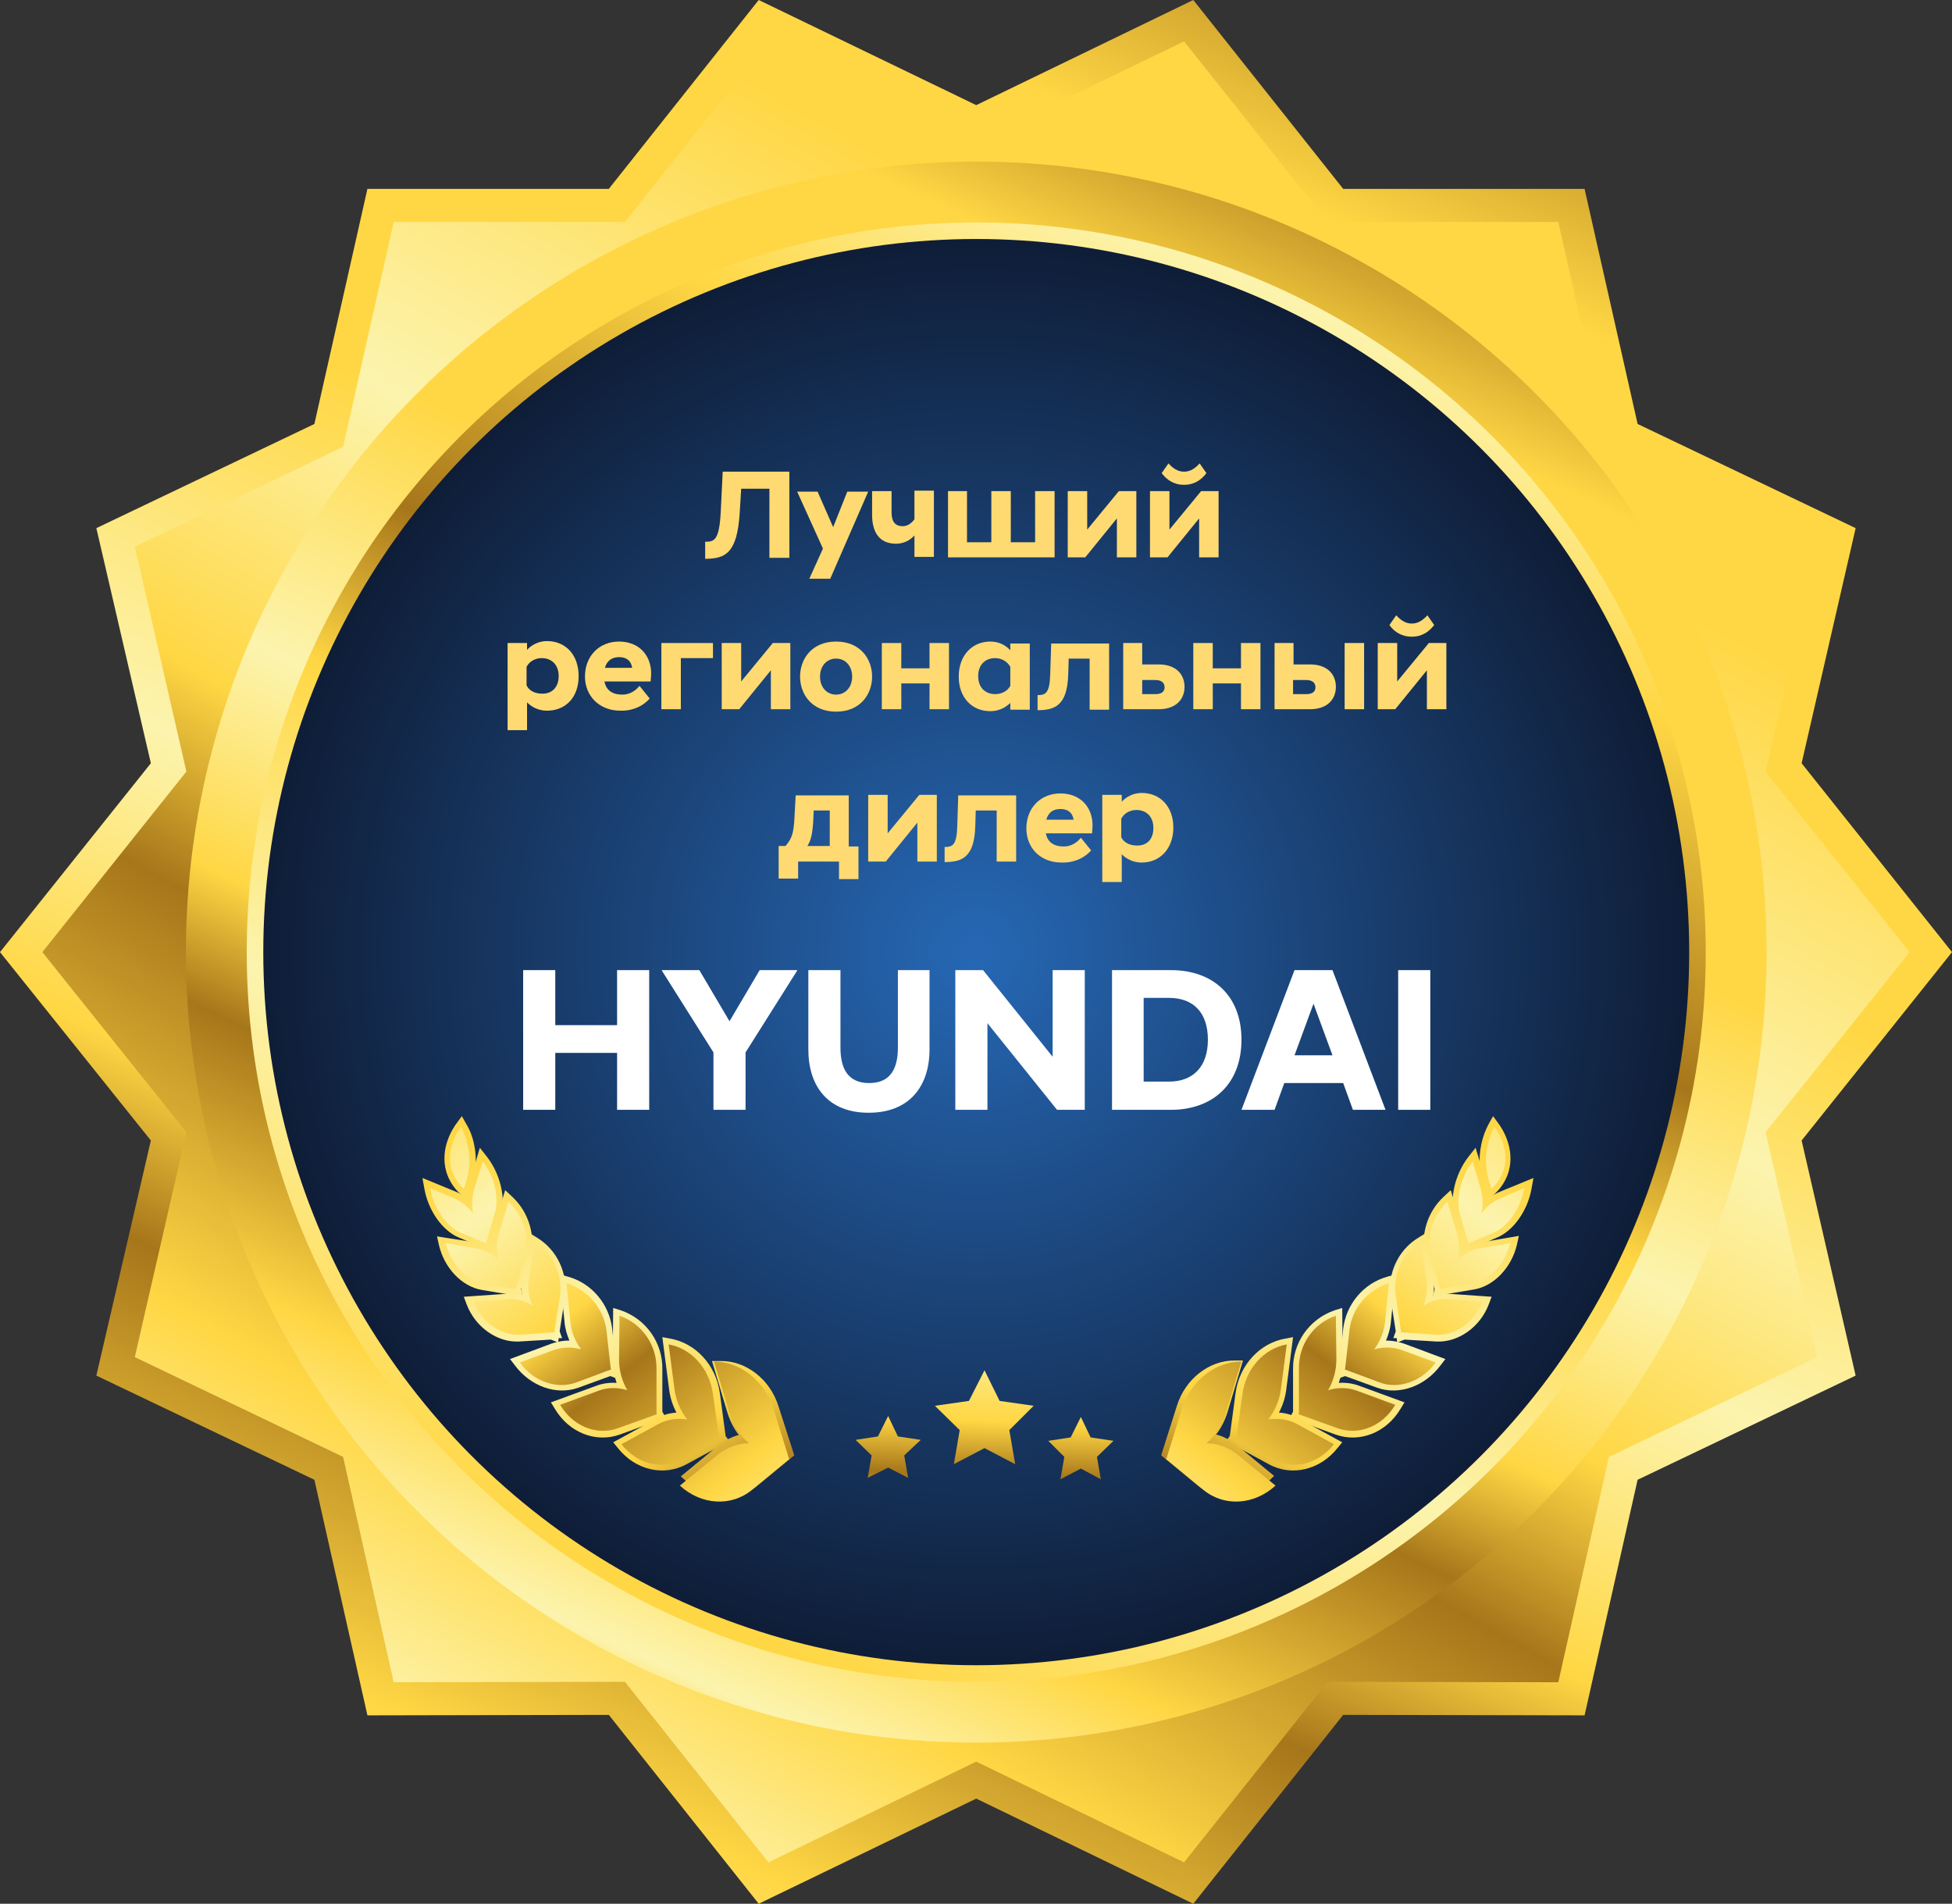 <?xml version="1.0" encoding="utf-8"?>
<!-- Generator: Adobe Illustrator 24.2.0, SVG Export Plug-In . SVG Version: 6.00 Build 0)  -->
<svg version="1.1" id="Layer_1" xmlns="http://www.w3.org/2000/svg" xmlns:xlink="http://www.w3.org/1999/xlink" x="0px" y="0px"
	 viewBox="0 0 401.1 391.1" style="enable-background:new 0 0 401.1 391.1;" xml:space="preserve">
<rect x="0" y="0" width="401.1" height="391.1" fill="#333333" stroke="none"/>
<style type="text/css">
	.st0{fill:url(#SVGID_1_);}
	.st1{fill:url(#SVGID_2_);}
	.st2{fill:url(#SVGID_3_);}
	.st3{fill:url(#SVGID_4_);}
	.st4{fill:url(#SVGID_5_);}
	.st5{fill:url(#SVGID_6_);}
	.st6{fill:url(#SVGID_7_);}
	.st7{fill:url(#SVGID_8_);}
	.st8{fill:url(#SVGID_9_);}
	.st9{fill:url(#SVGID_10_);}
	.st10{fill:url(#SVGID_11_);}
	.st11{fill:url(#SVGID_12_);}
	.st12{fill:url(#SVGID_13_);}
	.st13{fill:url(#SVGID_14_);}
	.st14{fill:url(#SVGID_15_);}
	.st15{fill:url(#SVGID_16_);}
	.st16{fill:url(#SVGID_17_);}
	.st17{fill:url(#SVGID_18_);}
	.st18{fill:url(#SVGID_19_);}
	.st19{fill:url(#SVGID_20_);}
	.st20{fill:url(#SVGID_21_);}
	.st21{fill:url(#SVGID_22_);}
	.st22{fill:url(#SVGID_23_);}
	.st23{fill:url(#SVGID_24_);}
	.st24{fill:url(#SVGID_25_);}
	.st25{fill:url(#SVGID_26_);}
	.st26{fill:url(#SVGID_27_);}
	.st27{fill:url(#SVGID_28_);}
	.st28{fill:url(#SVGID_29_);}
	.st29{fill:url(#SVGID_30_);}
	.st30{fill:url(#SVGID_31_);}
	.st31{fill:url(#SVGID_32_);}
	.st32{fill:url(#SVGID_33_);}
	.st33{fill:url(#SVGID_34_);}
	.st34{fill:url(#SVGID_35_);}
	.st35{fill:url(#SVGID_36_);}
	.st36{fill:url(#SVGID_37_);}
	.st37{fill:url(#SVGID_38_);}
	.st38{fill:url(#SVGID_39_);}
	.st39{fill:url(#SVGID_40_);}
	.st40{fill:#FFFFFF;}
	.st41{fill:#FFDA73;}
</style>
<linearGradient id="SVGID_1_" gradientUnits="userSpaceOnUse" x1="306.791" y1="441.65" x2="99.321" y2="-33.36" gradientTransform="matrix(1 0 0 -1 0 394)">
	<stop  offset="0" style="stop-color:#FFD744"/>
	<stop  offset="7.000000e-02" style="stop-color:#A6761A"/>
	<stop  offset="0.19" style="stop-color:#FFD744"/>
	<stop  offset="0.4" style="stop-color:#FFD744"/>
	<stop  offset="0.56" style="stop-color:#FCF4AE"/>
	<stop  offset="0.68" style="stop-color:#FFD744"/>
	<stop  offset="0.75" style="stop-color:#A6761A"/>
	<stop  offset="0.88" style="stop-color:#FFD744"/>
	<stop  offset="0.97" style="stop-color:#FCF4AE"/>
	<stop  offset="1" style="stop-color:#FFD744"/>
</linearGradient>
<polygon class="st0" points="125.1,352.3 75.5,352.4 64.6,304 19.8,282.6 31,234.3 0,195.6 31,156.8 19.8,108.5 64.6,87.1 
	75.5,38.8 125.1,38.8 155.9,0 200.6,21.6 245.2,0 276,38.8 325.6,38.8 336.5,87.1 381.3,108.5 370.2,156.8 401.1,195.6 370.2,234.3 
	381.3,282.6 336.5,304 325.6,352.4 276,352.3 245.2,391.1 200.6,369.5 155.9,391.1 "/>
<linearGradient id="SVGID_2_" gradientUnits="userSpaceOnUse" x1="380.599" y1="516.961" x2="95.119" y2="11.881" gradientTransform="matrix(1 0 0 -1 0 394)">
	<stop  offset="0" style="stop-color:#FFD744"/>
	<stop  offset="7.000000e-02" style="stop-color:#A6761A"/>
	<stop  offset="0.19" style="stop-color:#FFD744"/>
	<stop  offset="0.4" style="stop-color:#FFD744"/>
	<stop  offset="0.56" style="stop-color:#FCF4AE"/>
	<stop  offset="0.68" style="stop-color:#FFD744"/>
	<stop  offset="0.75" style="stop-color:#A6761A"/>
	<stop  offset="0.88" style="stop-color:#FFD744"/>
	<stop  offset="0.97" style="stop-color:#FCF4AE"/>
	<stop  offset="1" style="stop-color:#FFD744"/>
</linearGradient>
<polygon class="st1" points="128.4,345.5 80.9,345.6 70.5,299.3 27.7,278.8 38.3,232.6 8.7,195.6 38.3,158.5 27.7,112.3 70.5,91.8 
	80.9,45.6 128.4,45.6 157.9,8.5 200.6,29.2 243.3,8.5 272.8,45.6 320.2,45.6 330.6,91.8 373.4,112.3 362.8,158.5 392.4,195.6 
	362.8,232.6 373.4,278.8 330.6,299.3 320.2,345.6 272.8,345.5 243.3,382.6 200.6,361.9 157.9,382.6 "/>
<linearGradient id="SVGID_3_" gradientUnits="userSpaceOnUse" x1="287.041" y1="388.19" x2="129.46" y2="42.42" gradientTransform="matrix(1 0 0 -1 0 394)">
	<stop  offset="0" style="stop-color:#FFD744"/>
	<stop  offset="7.000000e-02" style="stop-color:#A6761A"/>
	<stop  offset="0.19" style="stop-color:#FFD744"/>
	<stop  offset="0.4" style="stop-color:#FFD744"/>
	<stop  offset="0.56" style="stop-color:#FCF4AE"/>
	<stop  offset="0.68" style="stop-color:#FFD744"/>
	<stop  offset="0.75" style="stop-color:#A6761A"/>
	<stop  offset="0.88" style="stop-color:#FFD744"/>
	<stop  offset="0.97" style="stop-color:#FCF4AE"/>
	<stop  offset="1" style="stop-color:#FFD744"/>
</linearGradient>
<circle class="st2" cx="200.6" cy="195.6" r="162.4"/>
<linearGradient id="SVGID_4_" gradientUnits="userSpaceOnUse" x1="53.532" y1="-125.271" x2="268.652" y2="348.329" gradientTransform="matrix(1 0 0 -1 -7.564108e-03 394)">
	<stop  offset="0" style="stop-color:#FFD744"/>
	<stop  offset="7.000000e-02" style="stop-color:#A6761A"/>
	<stop  offset="0.19" style="stop-color:#FFD744"/>
	<stop  offset="0.4" style="stop-color:#FFD744"/>
	<stop  offset="0.56" style="stop-color:#FCF4AE"/>
	<stop  offset="0.68" style="stop-color:#FFD744"/>
	<stop  offset="0.75" style="stop-color:#A6761A"/>
	<stop  offset="0.88" style="stop-color:#FFD744"/>
	<stop  offset="0.97" style="stop-color:#FCF4AE"/>
	<stop  offset="1" style="stop-color:#FFD744"/>
</linearGradient>
<circle class="st3" cx="200.6" cy="195.6" r="149.9"/>
<radialGradient id="SVGID_5_" cx="200.56" cy="198.43" r="146.53" gradientTransform="matrix(1 0 0 -1 0 394)" gradientUnits="userSpaceOnUse">
	<stop  offset="0" style="stop-color:#2668B5"/>
	<stop  offset="1" style="stop-color:#0F1D37"/>
</radialGradient>
<circle class="st4" cx="200.6" cy="195.6" r="146.5"/>
<linearGradient id="SVGID_6_" gradientUnits="userSpaceOnUse" x1="23.669" y1="435.868" x2="-50.611" y2="187.858" gradientTransform="matrix(0.98 0.197 0.197 -0.98 248.317 571.606)">
	<stop  offset="0" style="stop-color:#FFD744"/>
	<stop  offset="7.000000e-02" style="stop-color:#A6761A"/>
	<stop  offset="0.19" style="stop-color:#FFD744"/>
	<stop  offset="0.4" style="stop-color:#FFD744"/>
	<stop  offset="0.56" style="stop-color:#FCF4AE"/>
	<stop  offset="0.68" style="stop-color:#FFD744"/>
	<stop  offset="0.75" style="stop-color:#A6761A"/>
	<stop  offset="0.88" style="stop-color:#FFD744"/>
	<stop  offset="0.97" style="stop-color:#FCF4AE"/>
	<stop  offset="1" style="stop-color:#FFD744"/>
</linearGradient>
<path class="st5" d="M301.5,258.1l-0.4-1.1l-0.9,0.4l0.3-2.1l-1.6-5.5c-1.1-3.6,0.1-8.6,2.8-12.1l1.5-1.9l2.5,8.1
	c0.2,0.7,0.3,1.4,0.4,2.1c0.5-0.4,1.1-0.7,1.7-1l7.3-3l-0.4,2.2c-0.8,4.5-3.7,8.6-7,10l-4.9,2.1L301.5,258.1z M302.3,241.6
	c-1.2,2.3-1.6,5-1,7.6l1.3,4.6l4-1.7c2-0.8,3.8-3.1,4.8-5.8l-2.9,1.2c-1.2,0.6-2.3,1.5-3.1,2.6l-2.2-1c0.3-1.4,0.3-2.9-0.1-4.3
	L302.3,241.6z"/>
<linearGradient id="SVGID_7_" gradientUnits="userSpaceOnUse" x1="25.847" y1="441.088" x2="-51.853" y2="181.638" gradientTransform="matrix(0.98 0.197 0.197 -0.98 248.317 571.606)">
	<stop  offset="0" style="stop-color:#FFD744"/>
	<stop  offset="7.000000e-02" style="stop-color:#A6761A"/>
	<stop  offset="0.19" style="stop-color:#FFD744"/>
	<stop  offset="0.4" style="stop-color:#FFD744"/>
	<stop  offset="0.56" style="stop-color:#FCF4AE"/>
	<stop  offset="0.68" style="stop-color:#FFD744"/>
	<stop  offset="0.75" style="stop-color:#A6761A"/>
	<stop  offset="0.88" style="stop-color:#FFD744"/>
	<stop  offset="0.97" style="stop-color:#FCF4AE"/>
	<stop  offset="1" style="stop-color:#FFD744"/>
</linearGradient>
<path class="st6" d="M295.5,267.2l-0.3-0.9l-0.8,0.1l0.4-1.6l-1.9-6.4c-1.1-4.5,0.3-9.3,3.7-12.5l1.5-1.4l2.6,8.6
	c0.3,1,0.5,2,0.5,3.1c0.8-0.5,1.8-0.8,2.7-0.9l8.2-1.4l-0.4,1.8c-1.1,4.7-4.7,8.5-8.8,9.2l-6,1L295.5,267.2z M296.8,249.4
	c-1.7,2.4-2.3,5.5-1.6,8.3l1.7,5.7l5.4-0.9c2.5-0.4,5-2.6,6.2-5.5l-4.4,0.7c-1.4,0.3-2.8,1-3.8,2l-3,2.8l0.9-4
	c0.4-1.5,0.4-3.2-0.1-4.7L296.8,249.4z"/>
<linearGradient id="SVGID_8_" gradientUnits="userSpaceOnUse" x1="28.179" y1="451.452" x2="-54.791" y2="174.452" gradientTransform="matrix(0.98 0.197 0.197 -0.98 248.317 571.606)">
	<stop  offset="0" style="stop-color:#FFD744"/>
	<stop  offset="7.000000e-02" style="stop-color:#A6761A"/>
	<stop  offset="0.19" style="stop-color:#FFD744"/>
	<stop  offset="0.4" style="stop-color:#FFD744"/>
	<stop  offset="0.56" style="stop-color:#FCF4AE"/>
	<stop  offset="0.68" style="stop-color:#FFD744"/>
	<stop  offset="0.75" style="stop-color:#A6761A"/>
	<stop  offset="0.88" style="stop-color:#FFD744"/>
	<stop  offset="0.97" style="stop-color:#FCF4AE"/>
	<stop  offset="1" style="stop-color:#FFD744"/>
</linearGradient>
<path class="st7" d="M287.1,275.8l-0.1-0.9h-0.7l0.5-1.4l-1.1-7.1c-0.6-4.8,1.6-9.6,5.7-12.1l1.6-1l1.5,9.3c0.2,1.2,0.2,2.4,0,3.6
	c1.1-0.3,2.2-0.4,3.3-0.4l8.7,0.6l-0.6,1.6c-1.8,4.7-6.3,7.8-10.7,7.6l-6.6-0.4L287.1,275.8z M291.1,257.4c-2.3,2.2-3.4,5.3-3,8.5
	l1,6.6l6.1,0.4c3.1,0,6-1.7,7.5-4.4l-5.2-0.4c-1.5-0.1-3.1,0.3-4.4,1.1l-3.1,1.9l1.3-3.4c0.6-1.6,0.8-3.3,0.6-5L291.1,257.4z"/>
<linearGradient id="SVGID_9_" gradientUnits="userSpaceOnUse" x1="23.076" y1="445.251" x2="-55.324" y2="183.482" gradientTransform="matrix(0.98 0.197 0.197 -0.98 248.317 571.606)">
	<stop  offset="0" style="stop-color:#FFD744"/>
	<stop  offset="7.000000e-02" style="stop-color:#A6761A"/>
	<stop  offset="0.19" style="stop-color:#FFD744"/>
	<stop  offset="0.4" style="stop-color:#FFD744"/>
	<stop  offset="0.56" style="stop-color:#FCF4AE"/>
	<stop  offset="0.68" style="stop-color:#FFD744"/>
	<stop  offset="0.75" style="stop-color:#A6761A"/>
	<stop  offset="0.88" style="stop-color:#FFD744"/>
	<stop  offset="0.97" style="stop-color:#FCF4AE"/>
	<stop  offset="1" style="stop-color:#FFD744"/>
</linearGradient>
<path class="st8" d="M275,283.2l0.1-1l-0.7-0.3l0.8-1.2l0.8-7.7c0.6-5,4.1-9.3,9-10.7l1.8-0.5l-1,9.8c-0.1,1.3-0.5,2.6-1,3.8
	c1.2,0,2.4,0.2,3.6,0.6l8.6,3.2l-1,1.3c-3.2,4.3-8.5,6.2-13,4.6l-6.6-2.4L275,283.2z M284,265.5c-3,1.6-5.1,4.5-5.5,7.9l-0.8,7.2
	l6.2,2.3c3.2,1,6.7,0,9-2.4l-5.4-2c-1.5-0.5-3.2-0.6-4.8-0.1l-3.5,1l2.1-2.9c1.1-1.5,1.8-3.2,2-5L284,265.5z"/>
<linearGradient id="SVGID_10_" gradientUnits="userSpaceOnUse" x1="19.934" y1="451.299" x2="-60.266" y2="183.539" gradientTransform="matrix(0.98 0.197 0.197 -0.98 248.317 571.606)">
	<stop  offset="0" style="stop-color:#FFD744"/>
	<stop  offset="7.000000e-02" style="stop-color:#A6761A"/>
	<stop  offset="0.19" style="stop-color:#FFD744"/>
	<stop  offset="0.4" style="stop-color:#FFD744"/>
	<stop  offset="0.56" style="stop-color:#FCF4AE"/>
	<stop  offset="0.68" style="stop-color:#FFD744"/>
	<stop  offset="0.75" style="stop-color:#A6761A"/>
	<stop  offset="0.88" style="stop-color:#FFD744"/>
	<stop  offset="0.97" style="stop-color:#FCF4AE"/>
	<stop  offset="1" style="stop-color:#FFD744"/>
</linearGradient>
<path class="st9" d="M265.7,292.2v-0.9l-0.6-0.2l0.6-1.1v-8.7c-0.1-5.4,3.3-10.3,8.5-12.1l1.6-0.5l0.1,10.7c0,1.6-0.3,3.2-0.8,4.7
	c1.4-0.1,2.9,0.1,4.2,0.6l9.3,3.4l-0.8,1.3c-2.9,4.9-8.4,7.1-13.4,5.3l-7.4-2.7L265.7,292.2z M273.3,272.1c-3.2,1.9-5.2,5.4-5.1,9.1
	v8.3l7.1,2.6c3.5,1.2,7.3,0,9.5-3l-6.4-2.3c-1.7-0.6-3.5-0.6-5.1-0.1l-3.1,1l1.6-2.8c1-1.7,1.5-3.7,1.5-5.7L273.3,272.1z"/>
<linearGradient id="SVGID_11_" gradientUnits="userSpaceOnUse" x1="12.101" y1="450.247" x2="-65.869" y2="189.937" gradientTransform="matrix(0.98 0.197 0.197 -0.98 248.317 571.606)">
	<stop  offset="0" style="stop-color:#FFD744"/>
	<stop  offset="7.000000e-02" style="stop-color:#A6761A"/>
	<stop  offset="0.19" style="stop-color:#FFD744"/>
	<stop  offset="0.4" style="stop-color:#FFD744"/>
	<stop  offset="0.56" style="stop-color:#FCF4AE"/>
	<stop  offset="0.68" style="stop-color:#FFD744"/>
	<stop  offset="0.75" style="stop-color:#A6761A"/>
	<stop  offset="0.88" style="stop-color:#FFD744"/>
	<stop  offset="0.97" style="stop-color:#FCF4AE"/>
	<stop  offset="1" style="stop-color:#FFD744"/>
</linearGradient>
<path class="st10" d="M252.5,297.3l0.1-1l-0.6-0.3l0.7-1l1.2-8.9c0.8-5.7,5-10.2,10.2-11.1l1.6-0.3l-1.4,10.8
	c-0.2,1.6-0.7,3.2-1.5,4.7c1.5,0.1,2.9,0.5,4.2,1.3l8.8,4.8l-0.9,1.1c-3.6,4.6-9.5,6-14.2,3.4l-7-3.8L252.5,297.3z M255.3,294.9
	l6.8,3.7c3.3,1.8,7.5,1.1,10.1-1.6l-6.2-3.4c-1.6-0.9-3.4-1.2-5.2-0.9l-3.1,0.5l2-2.5c1.3-1.6,2.1-3.5,2.3-5.6l0.9-7.3
	c-3.5,1.5-6,4.7-6.5,8.5L255.3,294.9z"/>
<linearGradient id="SVGID_12_" gradientUnits="userSpaceOnUse" x1="4.397" y1="455.775" x2="-74.343" y2="192.885" gradientTransform="matrix(0.98 0.197 0.197 -0.98 248.317 571.606)">
	<stop  offset="0" style="stop-color:#FFD744"/>
	<stop  offset="7.000000e-02" style="stop-color:#A6761A"/>
	<stop  offset="0.19" style="stop-color:#FFD744"/>
	<stop  offset="0.4" style="stop-color:#FFD744"/>
	<stop  offset="0.56" style="stop-color:#FCF4AE"/>
	<stop  offset="0.68" style="stop-color:#FFD744"/>
	<stop  offset="0.75" style="stop-color:#A6761A"/>
	<stop  offset="0.88" style="stop-color:#FFD744"/>
	<stop  offset="0.97" style="stop-color:#FCF4AE"/>
	<stop  offset="1" style="stop-color:#FFD744"/>
</linearGradient>
<path class="st11" d="M248.6,306.7c-0.9-0.4-1.8-0.9-2.6-1.6l-6.3-5.2l-1.1-0.9l0.4-1.3l2.8-8.8c1.7-5.6,6.7-9.5,12-9.4h1.6
	l-3.2,10.7c-0.5,1.6-1.3,3.2-2.3,4.5c1.5,0.4,2.8,1.1,4,2l7.9,6.5l-1,1C257.6,307.5,252.8,308.4,248.6,306.7z M241.5,298.2l6.1,5
	c3,2.4,7.3,2.5,10.4,0.1l-5.6-4.6c-1.4-1.2-3.2-1.8-5-1.8l-3.1,0l2.3-2.1c1.5-1.4,2.7-3.2,3.3-5.3l2.2-7.3c-3.8,0.9-6.8,3.8-7.9,7.5
	L241.5,298.2z"/>
<linearGradient id="SVGID_13_" gradientUnits="userSpaceOnUse" x1="26.84" y1="456.056" x2="-60.52" y2="164.376" gradientTransform="matrix(0.98 0.197 0.197 -0.98 248.317 571.606)">
	<stop  offset="0" style="stop-color:#FFD744"/>
	<stop  offset="7.000000e-02" style="stop-color:#A6761A"/>
	<stop  offset="0.19" style="stop-color:#FFD744"/>
	<stop  offset="0.4" style="stop-color:#FFD744"/>
	<stop  offset="0.56" style="stop-color:#FCF4AE"/>
	<stop  offset="0.68" style="stop-color:#FFD744"/>
	<stop  offset="0.75" style="stop-color:#A6761A"/>
	<stop  offset="0.88" style="stop-color:#FFD744"/>
	<stop  offset="0.97" style="stop-color:#FCF4AE"/>
	<stop  offset="1" style="stop-color:#FFD744"/>
</linearGradient>
<path class="st12" d="M306,246.4l-0.7-1.7c-1.3-3.1-1.6-6.5-0.9-9.7c0.3-1.4,0.8-2.8,1.5-4.1l0.9-1.6l1.1,1.5c0.6,0.8,3.5,5,2.1,9.9
	c-0.5,1.7-1.5,3.3-2.8,4.5L306,246.4z M307.2,234.2c-0.1,0.4-0.3,0.9-0.4,1.3c-0.4,2-0.4,4.2,0.1,6.2c0.3-0.6,0.6-1.1,0.8-1.8
	C308.2,238,308.1,236,307.2,234.2L307.2,234.2z"/>
<linearGradient id="SVGID_14_" gradientUnits="userSpaceOnUse" x1="64.944" y1="528.11" x2="7.814" y2="307.02" gradientTransform="matrix(0.918 0.396 0.396 -0.918 113.095 606.959)">
	<stop  offset="0" style="stop-color:#FFD744"/>
	<stop  offset="7.000000e-02" style="stop-color:#A6761A"/>
	<stop  offset="0.19" style="stop-color:#FFD744"/>
	<stop  offset="0.4" style="stop-color:#FFD744"/>
	<stop  offset="0.56" style="stop-color:#FCF4AE"/>
	<stop  offset="0.68" style="stop-color:#FFD744"/>
	<stop  offset="0.75" style="stop-color:#A6761A"/>
	<stop  offset="0.88" style="stop-color:#FFD744"/>
	<stop  offset="0.97" style="stop-color:#FCF4AE"/>
	<stop  offset="1" style="stop-color:#FFD744"/>
</linearGradient>
<path class="st13" d="M302.6,238.6l1.7,5.8c0.4,1.6,0.5,3.3,0.1,4.9c0.9-1.3,2.2-2.3,3.6-3l5.2-2.2c-0.7,4.1-3.3,7.8-6.2,9.1
	l-5.2,2.2l-0.1,0.1v-0.1l0,0c0,0,0-0.1,0-0.1l-1.7-5.8C299.1,246.2,300.2,241.7,302.6,238.6L302.6,238.6z"/>
<linearGradient id="SVGID_15_" gradientUnits="userSpaceOnUse" x1="67.264" y1="527.513" x2="10.124" y2="306.423" gradientTransform="matrix(0.918 0.396 0.396 -0.918 113.095 606.959)">
	<stop  offset="0" style="stop-color:#FFD744"/>
	<stop  offset="7.000000e-02" style="stop-color:#A6761A"/>
	<stop  offset="0.19" style="stop-color:#FFD744"/>
	<stop  offset="0.4" style="stop-color:#FFD744"/>
	<stop  offset="0.56" style="stop-color:#FCF4AE"/>
	<stop  offset="0.68" style="stop-color:#FFD744"/>
	<stop  offset="0.75" style="stop-color:#A6761A"/>
	<stop  offset="0.88" style="stop-color:#FFD744"/>
	<stop  offset="0.97" style="stop-color:#FCF4AE"/>
	<stop  offset="1" style="stop-color:#FFD744"/>
</linearGradient>
<path class="st14" d="M297.4,246.9l2,6.6c0.5,1.7,0.5,3.6,0.1,5.3c1.2-1.2,2.8-2,4.4-2.3l6.4-1.1c-1,4.2-4.2,7.7-7.8,8.3l-6.4,1.1
	L296,265v-0.1h0v-0.1l-2-6.7C293,254,294.3,249.8,297.4,246.9L297.4,246.9z"/>
<linearGradient id="SVGID_16_" gradientUnits="userSpaceOnUse" x1="68.409" y1="527.214" x2="11.279" y2="306.124" gradientTransform="matrix(0.918 0.396 0.396 -0.918 113.095 606.959)">
	<stop  offset="0" style="stop-color:#FFD744"/>
	<stop  offset="7.000000e-02" style="stop-color:#A6761A"/>
	<stop  offset="0.19" style="stop-color:#FFD744"/>
	<stop  offset="0.4" style="stop-color:#FFD744"/>
	<stop  offset="0.56" style="stop-color:#FCF4AE"/>
	<stop  offset="0.68" style="stop-color:#FFD744"/>
	<stop  offset="0.75" style="stop-color:#A6761A"/>
	<stop  offset="0.88" style="stop-color:#FFD744"/>
	<stop  offset="0.97" style="stop-color:#FCF4AE"/>
	<stop  offset="1" style="stop-color:#FFD744"/>
</linearGradient>
<path class="st15" d="M291.9,255.2l1.2,7.4c0.3,1.9,0.1,3.8-0.6,5.6c1.5-1,3.3-1.4,5.1-1.3l7,0.5c-1.6,4.2-5.5,7-9.5,6.8l-7-0.5
	l-0.1,0.1v-0.1h-0.1c0,0,0-0.1,0-0.1l-1.1-7.5C286.2,261.8,288.2,257.5,291.9,255.2L291.9,255.2z"/>
<linearGradient id="SVGID_17_" gradientUnits="userSpaceOnUse" x1="67.576" y1="527.424" x2="10.436" y2="306.334" gradientTransform="matrix(0.918 0.396 0.396 -0.918 113.095 606.959)">
	<stop  offset="0" style="stop-color:#FFD744"/>
	<stop  offset="7.000000e-02" style="stop-color:#A6761A"/>
	<stop  offset="0.19" style="stop-color:#FFD744"/>
	<stop  offset="0.4" style="stop-color:#FFD744"/>
	<stop  offset="0.56" style="stop-color:#FCF4AE"/>
	<stop  offset="0.68" style="stop-color:#FFD744"/>
	<stop  offset="0.75" style="stop-color:#A6761A"/>
	<stop  offset="0.88" style="stop-color:#FFD744"/>
	<stop  offset="0.97" style="stop-color:#FCF4AE"/>
	<stop  offset="1" style="stop-color:#FFD744"/>
</linearGradient>
<path class="st16" d="M285.4,263.6l-0.8,8c-0.2,2-1,3.9-2.2,5.6c1.8-0.5,3.7-0.5,5.5,0.1l7.1,2.6c-2.8,3.9-7.6,5.6-11.5,4.1l-7-2.6
	h-0.1v-0.1h-0.1l0.1-0.1l0.9-8C277.8,268.8,281,265,285.4,263.6L285.4,263.6z"/>
<linearGradient id="SVGID_18_" gradientUnits="userSpaceOnUse" x1="64.932" y1="528.111" x2="7.802" y2="307.021" gradientTransform="matrix(0.918 0.396 0.396 -0.918 113.095 606.959)">
	<stop  offset="0" style="stop-color:#FFD744"/>
	<stop  offset="7.000000e-02" style="stop-color:#A6761A"/>
	<stop  offset="0.19" style="stop-color:#FFD744"/>
	<stop  offset="0.4" style="stop-color:#FFD744"/>
	<stop  offset="0.56" style="stop-color:#FCF4AE"/>
	<stop  offset="0.68" style="stop-color:#FFD744"/>
	<stop  offset="0.75" style="stop-color:#A6761A"/>
	<stop  offset="0.88" style="stop-color:#FFD744"/>
	<stop  offset="0.97" style="stop-color:#FCF4AE"/>
	<stop  offset="1" style="stop-color:#FFD744"/>
</linearGradient>
<path class="st17" d="M274.5,270.3l0.1,9c0,2.2-0.6,4.4-1.7,6.3c1.9-0.6,4-0.6,5.9,0.1l7.9,2.9c-2.6,4.4-7.5,6.4-11.9,4.8l-7.8-2.8
	h-0.1v-0.1h-0.1l0.1-0.1v-9.1C266.8,276.3,269.8,271.9,274.5,270.3L274.5,270.3z"/>
<linearGradient id="SVGID_19_" gradientUnits="userSpaceOnUse" x1="59.949" y1="529.401" x2="2.819" y2="308.311" gradientTransform="matrix(0.918 0.396 0.396 -0.918 113.095 606.959)">
	<stop  offset="0" style="stop-color:#FFD744"/>
	<stop  offset="7.000000e-02" style="stop-color:#A6761A"/>
	<stop  offset="0.19" style="stop-color:#FFD744"/>
	<stop  offset="0.4" style="stop-color:#FFD744"/>
	<stop  offset="0.56" style="stop-color:#FCF4AE"/>
	<stop  offset="0.68" style="stop-color:#FFD744"/>
	<stop  offset="0.75" style="stop-color:#A6761A"/>
	<stop  offset="0.88" style="stop-color:#FFD744"/>
	<stop  offset="0.97" style="stop-color:#FCF4AE"/>
	<stop  offset="1" style="stop-color:#FFD744"/>
</linearGradient>
<path class="st18" d="M264.4,276.2l-1.2,9.2c-0.3,2.3-1.2,4.4-2.6,6.2c2.1-0.3,4.2,0,6,1l7.5,4.1c-3.2,4.1-8.4,5.4-12.6,3.1l-7.4-4
	H254v-0.1h-0.1l0.1-0.1l1.3-9.2C256,281.1,259.8,277,264.4,276.2L264.4,276.2z"/>
<linearGradient id="SVGID_20_" gradientUnits="userSpaceOnUse" x1="60.59" y1="554.566" x2="-3.65" y2="305.976" gradientTransform="matrix(0.918 0.396 0.396 -0.918 113.095 606.959)">
	<stop  offset="0" style="stop-color:#FFD744"/>
	<stop  offset="7.000000e-02" style="stop-color:#A6761A"/>
	<stop  offset="0.19" style="stop-color:#FFD744"/>
	<stop  offset="0.4" style="stop-color:#FFD744"/>
	<stop  offset="0.56" style="stop-color:#FCF4AE"/>
	<stop  offset="0.68" style="stop-color:#FFD744"/>
	<stop  offset="0.75" style="stop-color:#A6761A"/>
	<stop  offset="0.88" style="stop-color:#FFD744"/>
	<stop  offset="0.97" style="stop-color:#FCF4AE"/>
	<stop  offset="1" style="stop-color:#FFD744"/>
</linearGradient>
<path class="st19" d="M255.1,279.7l-3.1,10.3c-0.7,2.5-2.1,4.8-4.1,6.5c2.4,0,4.6,0.9,6.5,2.4l7.7,6.3c-4.4,4-10.5,4.4-14.8,0.9
	l-7.5-6.2h-0.1v-0.1l-0.1-0.1l0.1-0.1l3.2-10.3C244.7,283.7,249.7,279.7,255.1,279.7L255.1,279.7z"/>
<linearGradient id="SVGID_21_" gradientUnits="userSpaceOnUse" x1="61.221" y1="529.066" x2="4.091" y2="307.986" gradientTransform="matrix(0.918 0.396 0.396 -0.918 113.095 606.959)">
	<stop  offset="0" style="stop-color:#FFD744"/>
	<stop  offset="7.000000e-02" style="stop-color:#A6761A"/>
	<stop  offset="0.19" style="stop-color:#FFD744"/>
	<stop  offset="0.4" style="stop-color:#FFD744"/>
	<stop  offset="0.56" style="stop-color:#FCF4AE"/>
	<stop  offset="0.68" style="stop-color:#FFD744"/>
	<stop  offset="0.75" style="stop-color:#A6761A"/>
	<stop  offset="0.88" style="stop-color:#FFD744"/>
	<stop  offset="0.97" style="stop-color:#FCF4AE"/>
	<stop  offset="1" style="stop-color:#FFD744"/>
</linearGradient>
<path class="st20" d="M306.5,244.2c1.2-1.1,2-2.4,2.5-3.9c1.3-4.4-1.6-8.4-1.9-8.8c-0.7,1.2-1.1,2.4-1.4,3.8
	C305,238.3,305.4,241.4,306.5,244.2L306.5,244.2z"/>
<linearGradient id="SVGID_22_" gradientUnits="userSpaceOnUse" x1="-1855.91" y1="54.978" x2="-1930.19" y2="-193.032" gradientTransform="matrix(-0.98 0.2 -0.2 -0.98 -1764.2 573.39)">
	<stop  offset="0" style="stop-color:#FFD744"/>
	<stop  offset="7.000000e-02" style="stop-color:#A6761A"/>
	<stop  offset="0.19" style="stop-color:#FFD744"/>
	<stop  offset="0.4" style="stop-color:#FFD744"/>
	<stop  offset="0.56" style="stop-color:#FCF4AE"/>
	<stop  offset="0.68" style="stop-color:#FFD744"/>
	<stop  offset="0.75" style="stop-color:#A6761A"/>
	<stop  offset="0.88" style="stop-color:#FFD744"/>
	<stop  offset="0.97" style="stop-color:#FCF4AE"/>
	<stop  offset="1" style="stop-color:#FFD744"/>
</linearGradient>
<path class="st21" d="M100.3,258.1l0.4-1.1l0.9,0.4l-0.3-2.1l1.6-5.5c1.1-3.6-0.1-8.6-2.8-12.1l-1.5-1.9l-2.4,8.1
	c-0.2,0.7-0.3,1.4-0.4,2.1c-0.5-0.4-1.1-0.7-1.7-1l-7.3-3l0.4,2.2c0.8,4.5,3.7,8.6,7,10l4.9,2.1L100.3,258.1z M99.5,241.6
	c1.2,2.3,1.6,5,1,7.6l-1.3,4.6l-4-1.7c-2-0.8-3.8-3.1-4.8-5.8l2.9,1.2c1.2,0.6,2.3,1.5,3,2.6l2.2-1c-0.3-1.4-0.3-2.9,0.1-4.3
	L99.5,241.6z"/>
<linearGradient id="SVGID_23_" gradientUnits="userSpaceOnUse" x1="-1853.697" y1="60.181" x2="-1931.407" y2="-199.26" gradientTransform="matrix(-0.98 0.2 -0.2 -0.98 -1764.2 573.39)">
	<stop  offset="0" style="stop-color:#FFD744"/>
	<stop  offset="7.000000e-02" style="stop-color:#A6761A"/>
	<stop  offset="0.19" style="stop-color:#FFD744"/>
	<stop  offset="0.4" style="stop-color:#FFD744"/>
	<stop  offset="0.56" style="stop-color:#FCF4AE"/>
	<stop  offset="0.68" style="stop-color:#FFD744"/>
	<stop  offset="0.75" style="stop-color:#A6761A"/>
	<stop  offset="0.88" style="stop-color:#FFD744"/>
	<stop  offset="0.97" style="stop-color:#FCF4AE"/>
	<stop  offset="1" style="stop-color:#FFD744"/>
</linearGradient>
<path class="st22" d="M106.3,267.2l0.3-0.9l0.8,0.1l-0.3-1.6l1.9-6.4c1.1-4.5-0.3-9.3-3.7-12.5l-1.5-1.4l-2.6,8.6
	c-0.3,1-0.4,2-0.4,3.1c-0.8-0.5-1.7-0.8-2.7-0.9l-8.3-1.3l0.4,1.8c1.1,4.7,4.7,8.5,8.8,9.2l6,1L106.3,267.2z M105,249.4
	c1.7,2.4,2.3,5.5,1.6,8.3l-1.7,5.7l-5.4-0.9c-2.6-0.4-4.9-2.6-6.2-5.5l4.4,0.7c1.4,0.3,2.8,1,3.8,2l3,2.8l-0.9-4
	c-0.4-1.5-0.4-3.2,0.1-4.7L105,249.4z"/>
<linearGradient id="SVGID_24_" gradientUnits="userSpaceOnUse" x1="-1851.354" y1="70.548" x2="-1934.315" y2="-206.452" gradientTransform="matrix(-0.98 0.2 -0.2 -0.98 -1764.2 573.39)">
	<stop  offset="0" style="stop-color:#FFD744"/>
	<stop  offset="7.000000e-02" style="stop-color:#A6761A"/>
	<stop  offset="0.19" style="stop-color:#FFD744"/>
	<stop  offset="0.4" style="stop-color:#FFD744"/>
	<stop  offset="0.56" style="stop-color:#FCF4AE"/>
	<stop  offset="0.68" style="stop-color:#FFD744"/>
	<stop  offset="0.75" style="stop-color:#A6761A"/>
	<stop  offset="0.88" style="stop-color:#FFD744"/>
	<stop  offset="0.97" style="stop-color:#FCF4AE"/>
	<stop  offset="1" style="stop-color:#FFD744"/>
</linearGradient>
<path class="st23" d="M114.7,275.8l0.1-0.9h0.7l-0.5-1.4l1.1-7.1c0.6-4.8-1.6-9.6-5.7-12.1l-1.6-1l-1.5,9.3c-0.2,1.2-0.2,2.4,0,3.6
	c-1.1-0.3-2.2-0.4-3.3-0.4l-8.7,0.6l0.6,1.6c1.8,4.7,6.3,7.8,10.7,7.6l6.6-0.4L114.7,275.8z M110.7,257.4c2.3,2.2,3.4,5.3,3,8.5
	l-1,6.6l-6.1,0.4c-3.1,0-6-1.7-7.5-4.4l5.2-0.4c1.5-0.1,3.1,0.3,4.3,1.1l3.1,1.9l-1.3-3.4c-0.6-1.6-0.8-3.3-0.6-5L110.7,257.4z"/>
<linearGradient id="SVGID_25_" gradientUnits="userSpaceOnUse" x1="-1856.426" y1="64.338" x2="-1934.826" y2="-197.432" gradientTransform="matrix(-0.98 0.2 -0.2 -0.98 -1764.2 573.39)">
	<stop  offset="0" style="stop-color:#FFD744"/>
	<stop  offset="7.000000e-02" style="stop-color:#A6761A"/>
	<stop  offset="0.19" style="stop-color:#FFD744"/>
	<stop  offset="0.4" style="stop-color:#FFD744"/>
	<stop  offset="0.56" style="stop-color:#FCF4AE"/>
	<stop  offset="0.68" style="stop-color:#FFD744"/>
	<stop  offset="0.75" style="stop-color:#A6761A"/>
	<stop  offset="0.88" style="stop-color:#FFD744"/>
	<stop  offset="0.97" style="stop-color:#FCF4AE"/>
	<stop  offset="1" style="stop-color:#FFD744"/>
</linearGradient>
<path class="st24" d="M126.8,283.2l-0.1-1l0.7-0.3l-0.8-1.2l-0.8-7.7c-0.6-5-4.1-9.3-9-10.7l-1.8-0.5l1,9.8c0.1,1.3,0.5,2.6,1,3.8
	c-1.2,0-2.4,0.2-3.6,0.6l-8.6,3.2l1,1.3c3.2,4.3,8.5,6.2,13,4.6l6.6-2.4L126.8,283.2z M117.8,265.5c3,1.6,5.1,4.5,5.5,7.9l0.8,7.2
	l-6.2,2.3c-3.2,1-6.7,0-9-2.4l5.4-2c1.5-0.5,3.2-0.6,4.8-0.1l3.5,1l-2.1-2.9c-1.1-1.5-1.8-3.2-1.9-5L117.8,265.5z"/>
<linearGradient id="SVGID_26_" gradientUnits="userSpaceOnUse" x1="-1859.529" y1="70.374" x2="-1939.729" y2="-197.396" gradientTransform="matrix(-0.98 0.2 -0.2 -0.98 -1764.2 573.39)">
	<stop  offset="0" style="stop-color:#FFD744"/>
	<stop  offset="7.000000e-02" style="stop-color:#A6761A"/>
	<stop  offset="0.19" style="stop-color:#FFD744"/>
	<stop  offset="0.4" style="stop-color:#FFD744"/>
	<stop  offset="0.56" style="stop-color:#FCF4AE"/>
	<stop  offset="0.68" style="stop-color:#FFD744"/>
	<stop  offset="0.75" style="stop-color:#A6761A"/>
	<stop  offset="0.88" style="stop-color:#FFD744"/>
	<stop  offset="0.97" style="stop-color:#FCF4AE"/>
	<stop  offset="1" style="stop-color:#FFD744"/>
</linearGradient>
<path class="st25" d="M136.1,292.2v-0.9l0.6-0.2l-0.6-1.1v-8.7c0.1-5.4-3.3-10.3-8.5-12.1l-1.6-0.5l-0.1,10.7c0,1.6,0.3,3.2,0.8,4.7
	c-1.4-0.1-2.9,0.1-4.2,0.6l-9.3,3.4l0.8,1.3c2.9,4.9,8.4,7.1,13.4,5.3l7.4-2.7L136.1,292.2z M128.5,272.1c3.2,1.9,5.2,5.4,5.1,9.1
	v8.3l-7.1,2.6c-3.5,1.2-7.3,0-9.5-3l6.4-2.3c1.7-0.6,3.5-0.6,5.1-0.1l3.1,1l-1.6-2.7c-1-1.7-1.5-3.7-1.5-5.7L128.5,272.1z"/>
<linearGradient id="SVGID_27_" gradientUnits="userSpaceOnUse" x1="-1867.327" y1="69.315" x2="-1945.297" y2="-191.005" gradientTransform="matrix(-0.98 0.2 -0.2 -0.98 -1764.2 573.39)">
	<stop  offset="0" style="stop-color:#FFD744"/>
	<stop  offset="7.000000e-02" style="stop-color:#A6761A"/>
	<stop  offset="0.19" style="stop-color:#FFD744"/>
	<stop  offset="0.4" style="stop-color:#FFD744"/>
	<stop  offset="0.56" style="stop-color:#FCF4AE"/>
	<stop  offset="0.68" style="stop-color:#FFD744"/>
	<stop  offset="0.75" style="stop-color:#A6761A"/>
	<stop  offset="0.88" style="stop-color:#FFD744"/>
	<stop  offset="0.97" style="stop-color:#FCF4AE"/>
	<stop  offset="1" style="stop-color:#FFD744"/>
</linearGradient>
<path class="st26" d="M149.3,297.3l-0.1-1l0.6-0.3l-0.7-1l-1.2-8.9c-0.8-5.7-5-10.2-10.2-11.1l-1.6-0.3l1.4,10.8
	c0.2,1.6,0.7,3.2,1.5,4.7c-1.5,0.1-2.9,0.5-4.2,1.3l-8.8,4.8l0.9,1.1c3.6,4.6,9.4,6,14.2,3.4l7-3.8L149.3,297.3z M146.5,294.9
	l-6.8,3.7c-3.3,1.8-7.5,1.1-10.1-1.6l6.2-3.4c1.6-0.9,3.4-1.2,5.2-0.9l3.1,0.5l-2-2.5c-1.3-1.6-2.1-3.5-2.3-5.6l-0.9-7.3
	c3.5,1.5,6,4.7,6.4,8.5L146.5,294.9z"/>
<linearGradient id="SVGID_28_" gradientUnits="userSpaceOnUse" x1="-1874.986" y1="74.829" x2="-1953.736" y2="-188.071" gradientTransform="matrix(-0.98 0.2 -0.2 -0.98 -1764.2 573.39)">
	<stop  offset="0" style="stop-color:#FFD744"/>
	<stop  offset="7.000000e-02" style="stop-color:#A6761A"/>
	<stop  offset="0.19" style="stop-color:#FFD744"/>
	<stop  offset="0.4" style="stop-color:#FFD744"/>
	<stop  offset="0.56" style="stop-color:#FCF4AE"/>
	<stop  offset="0.68" style="stop-color:#FFD744"/>
	<stop  offset="0.75" style="stop-color:#A6761A"/>
	<stop  offset="0.88" style="stop-color:#FFD744"/>
	<stop  offset="0.97" style="stop-color:#FCF4AE"/>
	<stop  offset="1" style="stop-color:#FFD744"/>
</linearGradient>
<path class="st27" d="M153.2,306.7c0.9-0.4,1.8-0.9,2.6-1.6l6.3-5.2l1.1-0.9l-0.4-1.3L160,289c-1.7-5.6-6.7-9.5-12-9.4h-1.7
	l3.2,10.7c0.5,1.6,1.3,3.2,2.3,4.5c-1.5,0.4-2.8,1.1-4,2l-7.9,6.5l1.1,1C144.2,307.5,149,308.4,153.2,306.7z M160.3,298.2l-6.1,5
	c-3,2.4-7.3,2.5-10.4,0.1l5.6-4.6c1.4-1.2,3.2-1.8,5-1.8l3.1,0l-2.3-2.1c-1.5-1.4-2.7-3.2-3.3-5.3l-2.2-7.3c3.8,0.9,6.8,3.8,7.9,7.5
	L160.3,298.2z"/>
<linearGradient id="SVGID_29_" gradientUnits="userSpaceOnUse" x1="-1852.726" y1="75.165" x2="-1940.086" y2="-216.515" gradientTransform="matrix(-0.98 0.2 -0.2 -0.98 -1764.2 573.39)">
	<stop  offset="0" style="stop-color:#FFD744"/>
	<stop  offset="7.000000e-02" style="stop-color:#A6761A"/>
	<stop  offset="0.19" style="stop-color:#FFD744"/>
	<stop  offset="0.4" style="stop-color:#FFD744"/>
	<stop  offset="0.56" style="stop-color:#FCF4AE"/>
	<stop  offset="0.68" style="stop-color:#FFD744"/>
	<stop  offset="0.75" style="stop-color:#A6761A"/>
	<stop  offset="0.88" style="stop-color:#FFD744"/>
	<stop  offset="0.97" style="stop-color:#FCF4AE"/>
	<stop  offset="1" style="stop-color:#FFD744"/>
</linearGradient>
<path class="st28" d="M95.8,246.4l0.7-1.7c1.3-3.1,1.6-6.5,0.9-9.7c-0.3-1.4-0.8-2.8-1.6-4.1l-0.9-1.6l-1.1,1.5
	c-0.6,0.8-3.5,5-2.1,9.9c0.5,1.7,1.5,3.3,2.8,4.5L95.8,246.4z M94.6,234.2c0.1,0.4,0.3,0.9,0.4,1.3c0.4,2,0.4,4.2-0.2,6.2
	c-0.3-0.6-0.6-1.1-0.8-1.8C93.5,238,93.7,236,94.6,234.2z"/>
<linearGradient id="SVGID_30_" gradientUnits="userSpaceOnUse" x1="-1691.833" y1="-232.193" x2="-1748.963" y2="-453.283" gradientTransform="matrix(-0.92 0.4 -0.4 -0.92 -1629.28 611.41)">
	<stop  offset="0" style="stop-color:#FFD744"/>
	<stop  offset="7.000000e-02" style="stop-color:#A6761A"/>
	<stop  offset="0.19" style="stop-color:#FFD744"/>
	<stop  offset="0.4" style="stop-color:#FFD744"/>
	<stop  offset="0.56" style="stop-color:#FCF4AE"/>
	<stop  offset="0.68" style="stop-color:#FFD744"/>
	<stop  offset="0.75" style="stop-color:#A6761A"/>
	<stop  offset="0.88" style="stop-color:#FFD744"/>
	<stop  offset="0.97" style="stop-color:#FCF4AE"/>
	<stop  offset="1" style="stop-color:#FFD744"/>
</linearGradient>
<path class="st29" d="M99.2,238.6l-1.8,5.8c-0.4,1.6-0.5,3.3-0.2,4.9c-0.9-1.3-2.2-2.3-3.6-3l-5.2-2.2c0.7,4.1,3.3,7.8,6.2,9.1
	l5.2,2.2l0.1,0.1v-0.1l0,0v-0.1l1.7-5.8C102.7,246.2,101.6,241.7,99.2,238.6L99.2,238.6z"/>
<linearGradient id="SVGID_31_" gradientUnits="userSpaceOnUse" x1="-1689.494" y1="-232.795" x2="-1746.634" y2="-453.885" gradientTransform="matrix(-0.92 0.4 -0.4 -0.92 -1629.28 611.41)">
	<stop  offset="0" style="stop-color:#FFD744"/>
	<stop  offset="7.000000e-02" style="stop-color:#A6761A"/>
	<stop  offset="0.19" style="stop-color:#FFD744"/>
	<stop  offset="0.4" style="stop-color:#FFD744"/>
	<stop  offset="0.56" style="stop-color:#FCF4AE"/>
	<stop  offset="0.68" style="stop-color:#FFD744"/>
	<stop  offset="0.75" style="stop-color:#A6761A"/>
	<stop  offset="0.88" style="stop-color:#FFD744"/>
	<stop  offset="0.97" style="stop-color:#FCF4AE"/>
	<stop  offset="1" style="stop-color:#FFD744"/>
</linearGradient>
<path class="st30" d="M104.5,246.9l-2,6.6c-0.5,1.7-0.5,3.6-0.1,5.3c-1.2-1.2-2.8-2-4.4-2.3l-6.4-1.1c1,4.2,4.2,7.7,7.8,8.3l6.4,1.1
	l0.1,0.1v-0.1h0.1v-0.1l2-6.7C108.8,254,107.6,249.8,104.5,246.9L104.5,246.9z"/>
<linearGradient id="SVGID_32_" gradientUnits="userSpaceOnUse" x1="-1688.297" y1="-233.108" x2="-1745.437" y2="-454.188" gradientTransform="matrix(-0.92 0.4 -0.4 -0.92 -1629.28 611.41)">
	<stop  offset="0" style="stop-color:#FFD744"/>
	<stop  offset="7.000000e-02" style="stop-color:#A6761A"/>
	<stop  offset="0.19" style="stop-color:#FFD744"/>
	<stop  offset="0.4" style="stop-color:#FFD744"/>
	<stop  offset="0.56" style="stop-color:#FCF4AE"/>
	<stop  offset="0.68" style="stop-color:#FFD744"/>
	<stop  offset="0.75" style="stop-color:#A6761A"/>
	<stop  offset="0.88" style="stop-color:#FFD744"/>
	<stop  offset="0.97" style="stop-color:#FCF4AE"/>
	<stop  offset="1" style="stop-color:#FFD744"/>
</linearGradient>
<path class="st31" d="M109.9,255.2l-1.2,7.4c-0.3,1.9-0.1,3.8,0.7,5.6c-1.5-1-3.3-1.4-5.1-1.3l-7,0.5c1.6,4.2,5.6,7,9.5,6.8l7-0.5
	l0.1,0.1v-0.1h0.1c0,0,0-0.1-0.1-0.1l1.2-7.5C115.6,261.8,113.6,257.5,109.9,255.2L109.9,255.2z"/>
<linearGradient id="SVGID_33_" gradientUnits="userSpaceOnUse" x1="-1689.087" y1="-232.898" x2="-1746.227" y2="-453.988" gradientTransform="matrix(-0.92 0.4 -0.4 -0.92 -1629.28 611.41)">
	<stop  offset="0" style="stop-color:#FFD744"/>
	<stop  offset="7.000000e-02" style="stop-color:#A6761A"/>
	<stop  offset="0.19" style="stop-color:#FFD744"/>
	<stop  offset="0.4" style="stop-color:#FFD744"/>
	<stop  offset="0.56" style="stop-color:#FCF4AE"/>
	<stop  offset="0.68" style="stop-color:#FFD744"/>
	<stop  offset="0.75" style="stop-color:#A6761A"/>
	<stop  offset="0.88" style="stop-color:#FFD744"/>
	<stop  offset="0.97" style="stop-color:#FCF4AE"/>
	<stop  offset="1" style="stop-color:#FFD744"/>
</linearGradient>
<path class="st32" d="M116.4,263.6l0.8,8c0.2,2,1,4,2.2,5.6c-1.8-0.5-3.7-0.5-5.5,0.1l-7.1,2.6c2.8,3.9,7.6,5.6,11.6,4.1l7-2.6h0.1
	v-0.1h0.1l-0.1-0.1l-0.9-8C124,268.8,120.8,265,116.4,263.6L116.4,263.6z"/>
<linearGradient id="SVGID_34_" gradientUnits="userSpaceOnUse" x1="-1691.676" y1="-232.236" x2="-1748.805" y2="-453.316" gradientTransform="matrix(-0.92 0.4 -0.4 -0.92 -1629.28 611.41)">
	<stop  offset="0" style="stop-color:#FFD744"/>
	<stop  offset="7.000000e-02" style="stop-color:#A6761A"/>
	<stop  offset="0.19" style="stop-color:#FFD744"/>
	<stop  offset="0.4" style="stop-color:#FFD744"/>
	<stop  offset="0.56" style="stop-color:#FCF4AE"/>
	<stop  offset="0.68" style="stop-color:#FFD744"/>
	<stop  offset="0.75" style="stop-color:#A6761A"/>
	<stop  offset="0.88" style="stop-color:#FFD744"/>
	<stop  offset="0.97" style="stop-color:#FCF4AE"/>
	<stop  offset="1" style="stop-color:#FFD744"/>
</linearGradient>
<path class="st33" d="M127.3,270.3l-0.1,9c0,2.2,0.6,4.4,1.7,6.3c-1.9-0.6-4-0.6-5.9,0.1l-7.9,2.9c2.6,4.4,7.5,6.4,11.9,4.8l7.8-2.8
	h0.1v-0.1h0.1c0,0-0.1-0.1-0.1-0.1v-9.1C135,276.3,131.9,271.9,127.3,270.3L127.3,270.3z"/>
<linearGradient id="SVGID_35_" gradientUnits="userSpaceOnUse" x1="-1696.609" y1="-230.959" x2="-1753.749" y2="-452.049" gradientTransform="matrix(-0.92 0.4 -0.4 -0.92 -1629.28 611.41)">
	<stop  offset="0" style="stop-color:#FFD744"/>
	<stop  offset="7.000000e-02" style="stop-color:#A6761A"/>
	<stop  offset="0.19" style="stop-color:#FFD744"/>
	<stop  offset="0.4" style="stop-color:#FFD744"/>
	<stop  offset="0.56" style="stop-color:#FCF4AE"/>
	<stop  offset="0.68" style="stop-color:#FFD744"/>
	<stop  offset="0.75" style="stop-color:#A6761A"/>
	<stop  offset="0.88" style="stop-color:#FFD744"/>
	<stop  offset="0.97" style="stop-color:#FCF4AE"/>
	<stop  offset="1" style="stop-color:#FFD744"/>
</linearGradient>
<path class="st34" d="M137.4,276.2l1.2,9.2c0.3,2.3,1.2,4.4,2.6,6.2c-2.1-0.3-4.2,0-6,1l-7.5,4.1c3.2,4.1,8.4,5.4,12.6,3.1l7.4-4
	h0.1v-0.1h0.1l-0.1-0.1l-1.3-9.2C145.8,281.1,142,277,137.4,276.2L137.4,276.2z"/>
<linearGradient id="SVGID_36_" gradientUnits="userSpaceOnUse" x1="-1695.909" y1="-205.799" x2="-1760.159" y2="-454.399" gradientTransform="matrix(-0.92 0.4 -0.4 -0.92 -1629.28 611.41)">
	<stop  offset="0" style="stop-color:#FFD744"/>
	<stop  offset="7.000000e-02" style="stop-color:#A6761A"/>
	<stop  offset="0.19" style="stop-color:#FFD744"/>
	<stop  offset="0.4" style="stop-color:#FFD744"/>
	<stop  offset="0.56" style="stop-color:#FCF4AE"/>
	<stop  offset="0.68" style="stop-color:#FFD744"/>
	<stop  offset="0.75" style="stop-color:#A6761A"/>
	<stop  offset="0.88" style="stop-color:#FFD744"/>
	<stop  offset="0.97" style="stop-color:#FCF4AE"/>
	<stop  offset="1" style="stop-color:#FFD744"/>
</linearGradient>
<path class="st35" d="M146.7,279.7l3.1,10.3c0.7,2.5,2.1,4.8,4.1,6.5c-2.4,0-4.6,0.9-6.5,2.4l-7.7,6.3c4.4,4,10.5,4.4,14.8,0.9
	l7.5-6.2h0.1v-0.1l0.1-0.1l-0.1-0.1l-3.2-10.3C157.1,283.7,152.1,279.7,146.7,279.7L146.7,279.7z"/>
<linearGradient id="SVGID_37_" gradientUnits="userSpaceOnUse" x1="-1695.562" y1="-231.226" x2="-1752.692" y2="-452.316" gradientTransform="matrix(-0.92 0.4 -0.4 -0.92 -1629.28 611.41)">
	<stop  offset="0" style="stop-color:#FFD744"/>
	<stop  offset="7.000000e-02" style="stop-color:#A6761A"/>
	<stop  offset="0.19" style="stop-color:#FFD744"/>
	<stop  offset="0.4" style="stop-color:#FFD744"/>
	<stop  offset="0.56" style="stop-color:#FCF4AE"/>
	<stop  offset="0.68" style="stop-color:#FFD744"/>
	<stop  offset="0.75" style="stop-color:#A6761A"/>
	<stop  offset="0.88" style="stop-color:#FFD744"/>
	<stop  offset="0.97" style="stop-color:#FCF4AE"/>
	<stop  offset="1" style="stop-color:#FFD744"/>
</linearGradient>
<path class="st36" d="M95.3,244.2c-1.2-1.1-2-2.4-2.5-3.9c-1.3-4.4,1.6-8.4,1.9-8.8c0.7,1.2,1.1,2.4,1.4,3.8
	C96.8,238.3,96.4,241.4,95.3,244.2L95.3,244.2z"/>
<linearGradient id="SVGID_38_" gradientUnits="userSpaceOnUse" x1="226.625" y1="208.5" x2="220.105" y2="50.67" gradientTransform="matrix(1 0 0 -1 0 394)">
	<stop  offset="0" style="stop-color:#FFD744"/>
	<stop  offset="7.000000e-02" style="stop-color:#A6761A"/>
	<stop  offset="0.19" style="stop-color:#FFD744"/>
	<stop  offset="0.4" style="stop-color:#FFD744"/>
	<stop  offset="0.56" style="stop-color:#FCF4AE"/>
	<stop  offset="0.68" style="stop-color:#FFD744"/>
	<stop  offset="0.75" style="stop-color:#A6761A"/>
	<stop  offset="0.88" style="stop-color:#FFD744"/>
	<stop  offset="0.97" style="stop-color:#FCF4AE"/>
	<stop  offset="1" style="stop-color:#FFD744"/>
</linearGradient>
<polygon class="st37" points="225.4,299.3 226.2,303.9 222.1,301.7 217.9,303.9 218.7,299.3 215.4,296 220,295.3 222.1,291.1 
	224.1,295.3 228.8,296 "/>
<linearGradient id="SVGID_39_" gradientUnits="userSpaceOnUse" x1="206.563" y1="209.32" x2="200.043" y2="51.5" gradientTransform="matrix(1 0 0 -1 0 394)">
	<stop  offset="0" style="stop-color:#FFD744"/>
	<stop  offset="7.000000e-02" style="stop-color:#A6761A"/>
	<stop  offset="0.19" style="stop-color:#FFD744"/>
	<stop  offset="0.4" style="stop-color:#FFD744"/>
	<stop  offset="0.56" style="stop-color:#FCF4AE"/>
	<stop  offset="0.68" style="stop-color:#FFD744"/>
	<stop  offset="0.75" style="stop-color:#A6761A"/>
	<stop  offset="0.88" style="stop-color:#FFD744"/>
	<stop  offset="0.97" style="stop-color:#FCF4AE"/>
	<stop  offset="1" style="stop-color:#FFD744"/>
</linearGradient>
<polygon class="st38" points="207.4,293.8 208.6,300.8 202.3,297.5 196,300.8 197.2,293.8 192.1,288.8 199.1,287.8 202.3,281.5 
	205.4,287.8 212.4,288.8 "/>
<linearGradient id="SVGID_40_" gradientUnits="userSpaceOnUse" x1="187.077" y1="210.13" x2="180.557" y2="52.31" gradientTransform="matrix(1 0 0 -1 0 394)">
	<stop  offset="0" style="stop-color:#FFD744"/>
	<stop  offset="7.000000e-02" style="stop-color:#A6761A"/>
	<stop  offset="0.19" style="stop-color:#FFD744"/>
	<stop  offset="0.4" style="stop-color:#FFD744"/>
	<stop  offset="0.56" style="stop-color:#FCF4AE"/>
	<stop  offset="0.68" style="stop-color:#FFD744"/>
	<stop  offset="0.75" style="stop-color:#A6761A"/>
	<stop  offset="0.88" style="stop-color:#FFD744"/>
	<stop  offset="0.97" style="stop-color:#FCF4AE"/>
	<stop  offset="1" style="stop-color:#FFD744"/>
</linearGradient>
<polygon class="st39" points="185.8,299 186.6,303.6 182.5,301.5 178.3,303.6 179.1,299 175.8,295.8 180.4,295.1 182.5,290.9 
	184.5,295.1 189.2,295.8 "/>
<g>
	<path class="st40" d="M107.5,199.3h6.6v11.3h12.7v-11.3h6.6V228h-6.6v-11.7h-12.7V228h-6.6L107.5,199.3z"/>
	<path class="st40" d="M146.6,216.2l-10.6-16.8v-0.1h7.7l6.2,10.5l6.2-10.5h7.7v0.1l-10.6,16.8V228h-6.6V216.2z"/>
	<path class="st40" d="M166.1,215.6v-16.3h6.6v15.9c0,4.3,1.5,7.3,5.9,7.3s5.9-3,5.9-7.3v-15.9h6.5v16.3c0,7.4-4,13-12.5,13
		S166.1,223,166.1,215.6z"/>
	<path class="st40" d="M196.3,199.3h5.7l14.3,17.8v-17.8h6.6V228h-5.7l-14.3-17.8V228h-6.6L196.3,199.3z"/>
	<path class="st40" d="M228.5,199.3h12.1c8.5,0,14.5,5.1,14.5,14.3s-6,14.4-14.5,14.4h-12.1V199.3z M235,205v17.2h5.2
		c4.9,0,8-3,8-8.6s-3-8.6-8-8.6L235,205z"/>
	<path class="st40" d="M266,199.3h7.8l10.9,28.7H278l-2-5.5h-12.1l-2,5.5h-6.8L266,199.3z M266,216.8h7.8l-3.9-10.6L266,216.8z"/>
	<path class="st40" d="M287.3,199.3h6.6V228h-6.6V199.3z"/>
</g>
<g>
	<path class="st41" d="M144.8,111.3c1.9,0,3-0.1,3.3-6.2l0.4-8.2h13.7v17.7h-4.1v-14.2h-5.8l-0.3,4.9c-0.5,8.3-2.9,9.5-7.1,9.5
		V111.3z"/>
	<path class="st41" d="M169.1,112.7l-5.3-11.7h4.2l3.2,7.3l2.9-7.3h4.3l-7.8,17.9h-4.3L169.1,112.7z"/>
	<path class="st41" d="M187.9,110c-1,1.1-2.3,1.7-3.8,1.7c-3.5,0-4.9-2.5-4.9-5.9v-4.9h4v4.4c0,1.8,0.7,2.8,2.3,2.8
		c0.9,0,1.7-0.5,2.4-1.4v-5.9h4v13.6h-4V110z"/>
	<path class="st41" d="M194.7,100.9h4v10.5h5v-10.5h4v10.5h5v-10.5h4v13.6h-21.9V100.9z"/>
	<path class="st41" d="M219.4,100.9h4v7.9l6.5-7.9h3.6v13.6h-4v-8l-6.5,8h-3.6V100.9z"/>
	<path class="st41" d="M236.3,100.9h4v7.9l6.5-7.9h3.6v13.6h-4v-8l-6.5,8h-3.6V100.9z M238.7,97.2l1.4-2c0.9,1,1.9,1.7,3.2,1.7
		s2.3-0.7,3.2-1.7l1.4,2c-1,1.3-2.4,2.4-4.6,2.4S239.7,98.5,238.7,97.2z"/>
	<path class="st41" d="M104.3,132.1h4v1.4c0.9-1,2.4-1.8,4.1-1.8c3.8,0,6.5,2.8,6.5,7.2s-2.7,7.1-6.5,7.1c-1.7,0-3.1-0.7-4.1-1.7
		v5.7h-4V132.1z M114.8,138.9c0-2.4-1.5-3.7-3.5-3.7c-1.2,0-2.5,0.6-3.1,1.8v3.8c0.5,1.1,1.8,1.7,3.1,1.7
		C113.3,142.6,114.8,141.3,114.8,138.9z"/>
	<path class="st41" d="M120.2,139c0-4.3,3-7.2,7-7.2c4,0,6.6,2.7,6.6,6.6c0,0.5-0.1,1.2-0.1,1.6h-9.5c0.3,1.6,1.4,2.7,3.7,2.7
		c1.6,0,2.8-0.9,3.5-1.8l2.1,2.6c-1.2,1.4-3.2,2.5-5.8,2.5C123.1,146.1,120.2,142.9,120.2,139z M124.3,137.2h5.6
		c-0.2-1.4-1.1-2.2-2.7-2.2C125.8,135,124.7,135.7,124.3,137.2z"/>
	<path class="st41" d="M135.9,132.1h10.6v3.1h-6.6v10.5h-4V132.1z"/>
	<path class="st41" d="M148.3,132.1h4v7.9l6.5-7.9h3.6v13.6h-4v-8l-6.5,8h-3.6V132.1z"/>
	<path class="st41" d="M164.4,139c0-3.6,2.4-7.2,7.4-7.2s7.4,3.6,7.4,7.2c0,3.6-2.4,7.2-7.4,7.2S164.4,142.6,164.4,139z M175.1,139
		c0-2.2-1.4-3.7-3.3-3.7c-1.9,0-3.3,1.5-3.3,3.7c0,2.2,1.4,3.7,3.3,3.7C173.7,142.7,175.1,141.2,175.1,139z"/>
	<path class="st41" d="M181.2,132.1h4v5.2h5.8v-5.2h4v13.6h-4v-5.3h-5.8v5.3h-4V132.1z"/>
	<path class="st41" d="M207.6,144.4c-1,1-2.4,1.7-4.1,1.7c-3.8,0-6.5-2.8-6.5-7.1s2.7-7.2,6.5-7.2c1.7,0,3.1,0.7,4.1,1.8v-1.4h4
		v13.6h-4V144.4z M207.6,140.9V137c-0.6-1.1-1.8-1.8-3.1-1.8c-2,0-3.5,1.3-3.5,3.7c0,2.4,1.5,3.7,3.5,3.7
		C205.8,142.6,207,142,207.6,140.9z"/>
	<path class="st41" d="M213.3,142.8c1.6,0,2.4-0.5,2.5-4.3l0.2-6.3h11.9v13.6h-4v-10.5h-4.3l-0.1,3.3c-0.2,6.4-2.8,7.3-6.3,7.3
		V142.8z"/>
	<path class="st41" d="M230.7,132.1h4v4.4h3.4c3.5,0,5.3,2,5.3,4.6s-1.8,4.6-5.3,4.6h-7.3V132.1z M237.4,142.6
		c1.4,0,1.9-0.6,1.9-1.4s-0.5-1.5-1.9-1.5h-2.7v2.9H237.4z"/>
	<path class="st41" d="M245.2,132.1h4v5.2h5.8v-5.2h4v13.6h-4v-5.3h-5.8v5.3h-4V132.1z"/>
	<path class="st41" d="M261.8,132.1h4v4.4h3.4c3.5,0,5.3,2,5.3,4.6s-1.8,4.6-5.3,4.6h-7.3V132.1z M268.4,142.6
		c1.4,0,1.9-0.6,1.9-1.4s-0.5-1.5-1.9-1.5h-2.7v2.9H268.4z M276.3,132.1h4v13.6h-4V132.1z"/>
	<path class="st41" d="M283.1,132.1h4v7.9l6.5-7.9h3.6v13.6h-4v-8l-6.5,8h-3.6V132.1z M285.5,128.4l1.4-2c0.9,1,1.9,1.7,3.2,1.7
		s2.3-0.7,3.2-1.7l1.4,2c-1,1.3-2.4,2.4-4.6,2.4S286.4,129.7,285.5,128.4z"/>
	<path class="st41" d="M160,173.8h1.4c1.1-1.3,1.6-2.2,1.8-5l0.3-5.4h10.9v10.5h2v6.7h-4V177H164v3.5h-4V173.8z M170.5,173.8v-7.3
		h-3.3l-0.1,2.3c-0.2,2.8-0.5,3.9-1.2,5H170.5z"/>
	<path class="st41" d="M178.4,163.3h4v7.9l6.5-7.9h3.6V177h-4v-8l-6.5,8h-3.6V163.3z"/>
	<path class="st41" d="M194.2,174c1.6,0,2.4-0.5,2.5-4.3l0.2-6.3h11.9V177h-4v-10.5h-4.3l-0.1,3.3c-0.2,6.4-2.8,7.3-6.3,7.3V174z"/>
	<path class="st41" d="M210.9,170.2c0-4.3,3-7.2,7-7.2c4,0,6.6,2.7,6.6,6.6c0,0.5-0.1,1.2-0.1,1.6h-9.5c0.3,1.6,1.4,2.7,3.7,2.7
		c1.6,0,2.8-0.9,3.5-1.8l2.1,2.6c-1.2,1.4-3.2,2.5-5.8,2.5C213.7,177.3,210.9,174.1,210.9,170.2z M215,168.4h5.6
		c-0.2-1.4-1.1-2.2-2.7-2.2C216.4,166.2,215.4,166.9,215,168.4z"/>
	<path class="st41" d="M226.5,163.3h4v1.4c0.9-1,2.4-1.8,4.1-1.8c3.8,0,6.5,2.8,6.5,7.1s-2.7,7.2-6.5,7.2c-1.7,0-3.1-0.7-4.1-1.7
		v5.7h-4V163.3z M237,170.1c0-2.4-1.5-3.7-3.5-3.7c-1.2,0-2.5,0.6-3.1,1.8v3.8c0.5,1.1,1.8,1.7,3.1,1.7
		C235.6,173.8,237,172.5,237,170.1z"/>
</g>
</svg>
